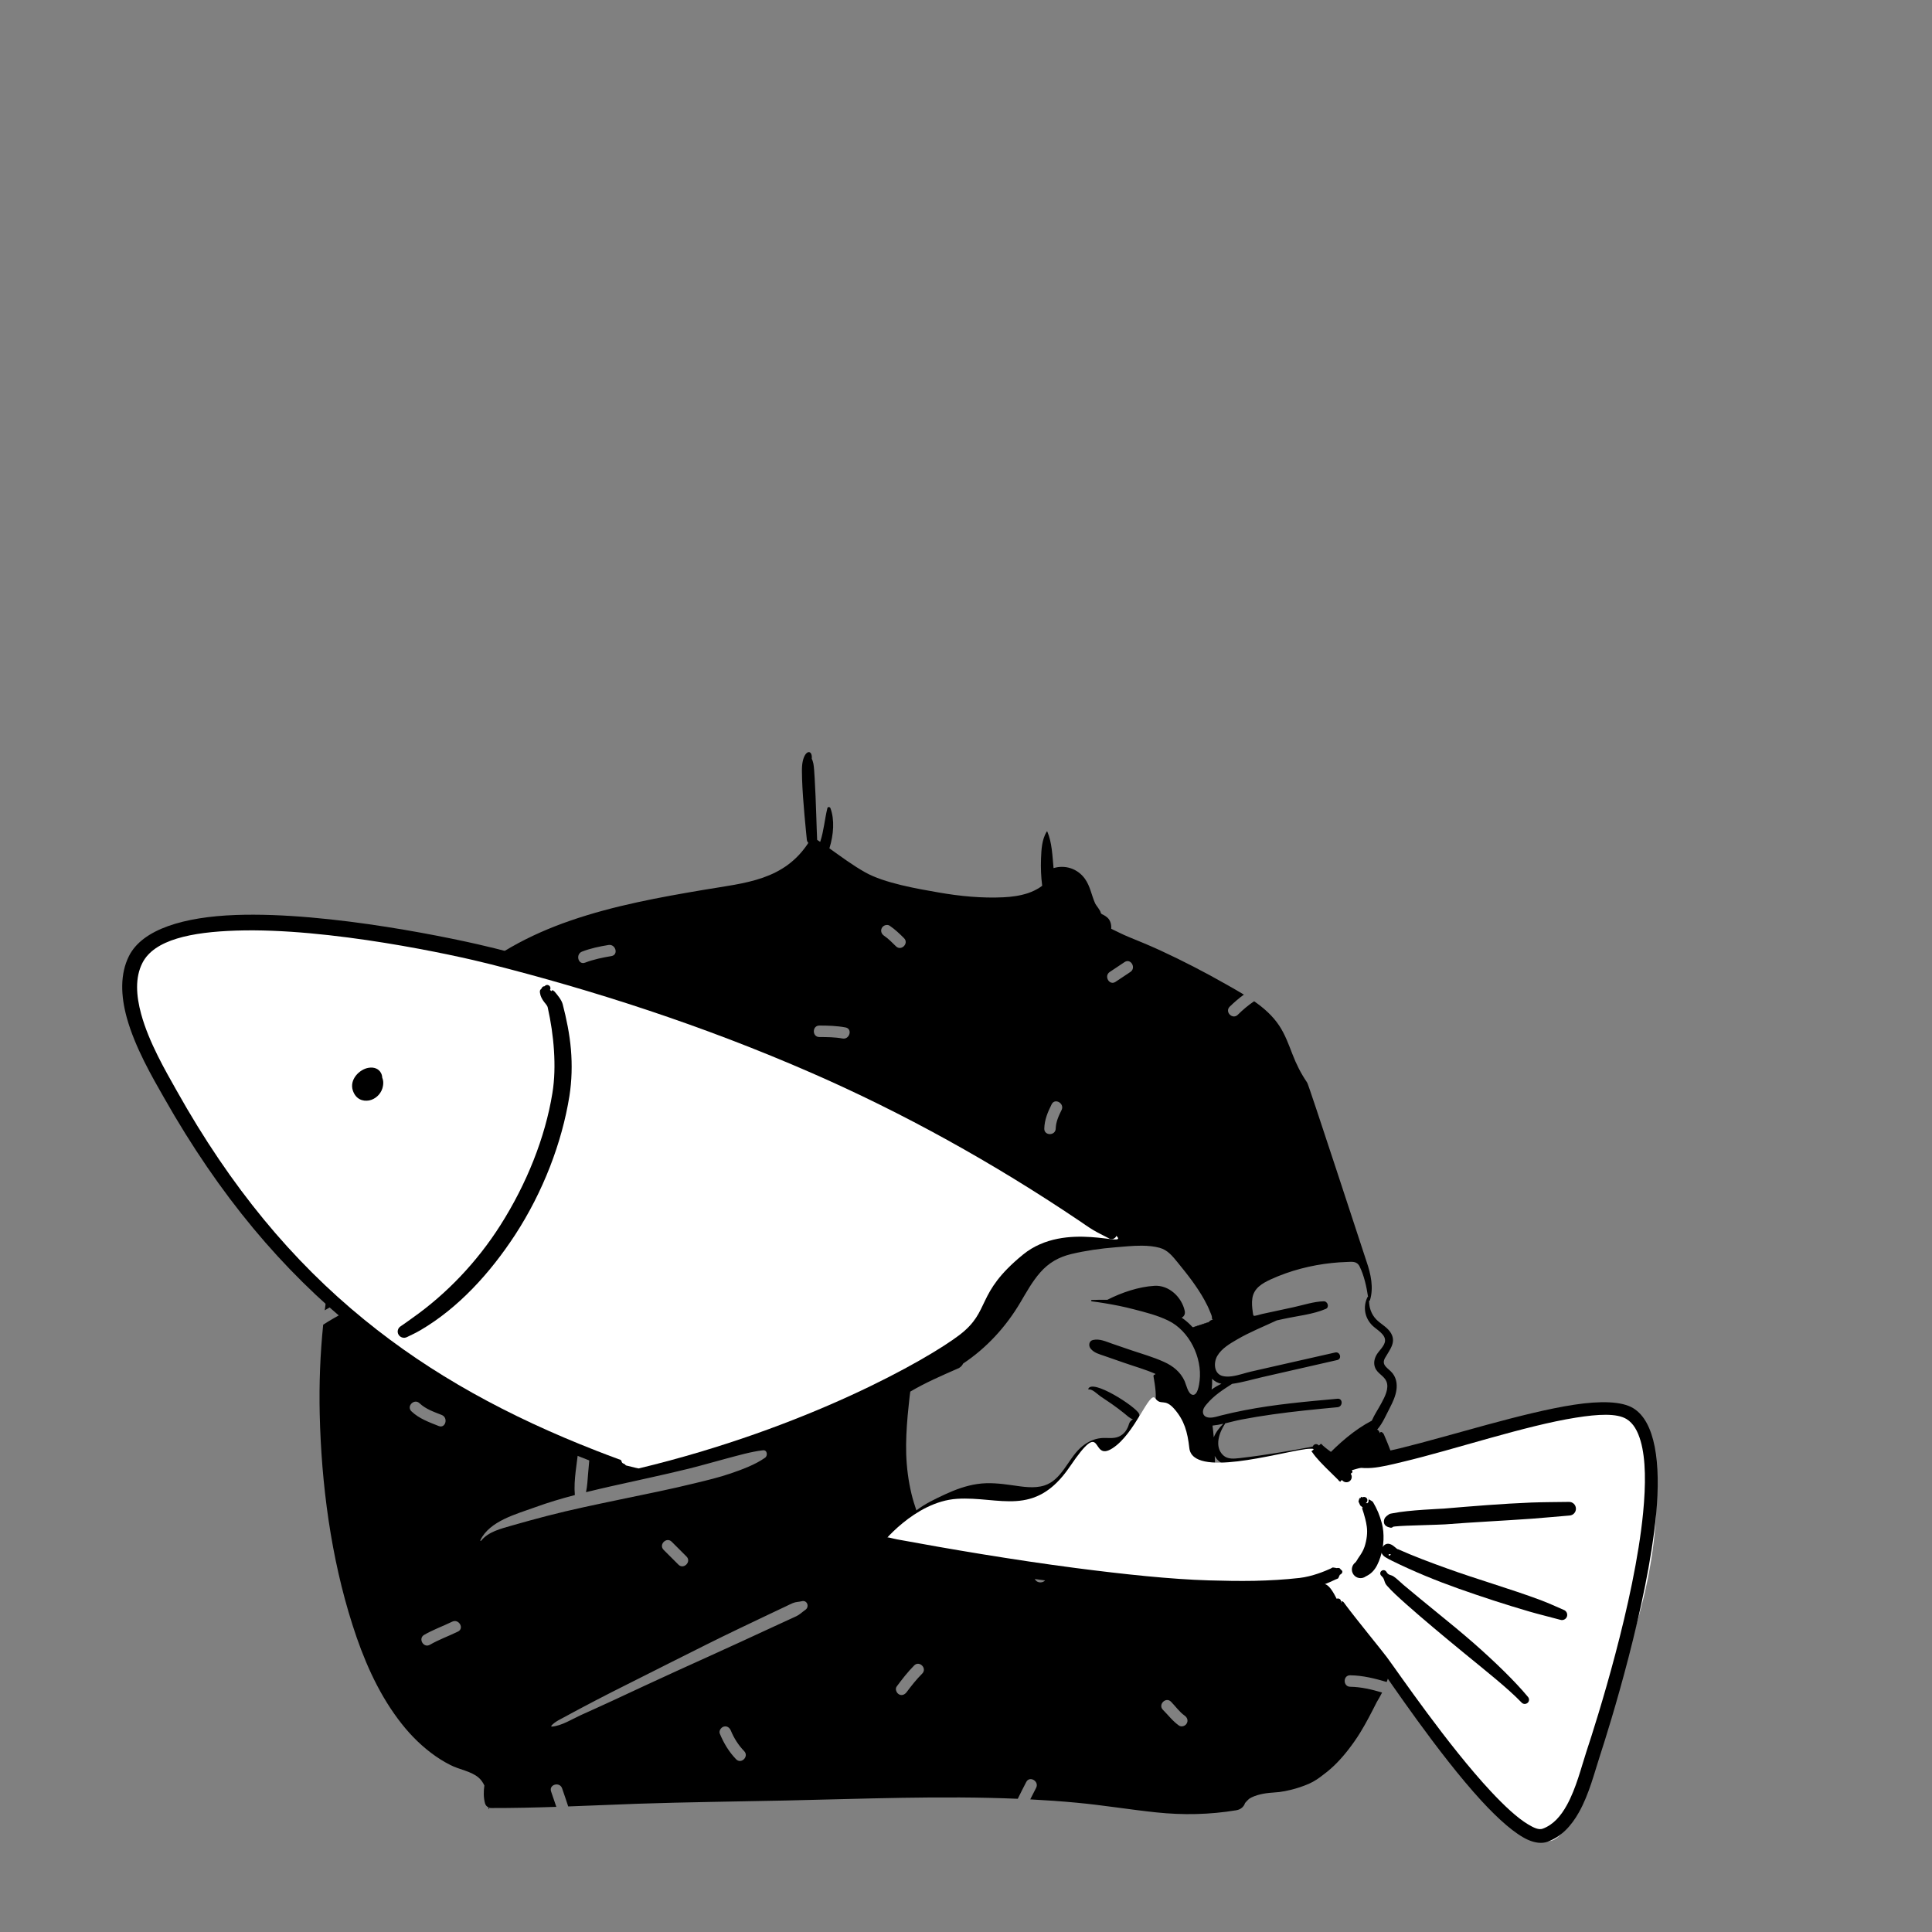 <?xml version="1.0" encoding="utf-8"?>
<!-- Generator: Adobe Illustrator 24.2.0, SVG Export Plug-In . SVG Version: 6.00 Build 0)  -->
<svg version="1.1" id="图层_1" xmlns="http://www.w3.org/2000/svg" xmlns:xlink="http://www.w3.org/1999/xlink" x="0px" y="0px"
	 viewBox="0 0 85.04 85.04" style="enable-background:new 0 0 85.04 85.04;" xml:space="preserve">
<rect x="0" y="0" width="85.04" height="85.04" fill="#808080" stroke="none"/>
<style type="text/css">
	.st0{fill-rule:evenodd;clip-rule:evenodd;}
	
		.st1{fill-rule:evenodd;clip-rule:evenodd;stroke:#000000;stroke-width:0.063;stroke-linecap:round;stroke-linejoin:round;stroke-miterlimit:10;}
	.st2{fill-rule:evenodd;clip-rule:evenodd;fill:#FFFFFF;}
</style>
<g>
	<g transform="matrix(0.444,0,0,0.398,-157.329,14.655)">
		<path class="st0" d="M434.82,47.09c0.09-1.07-0.74-1.04-0.94,0.57c-0.05,0.42-0.04,1.02-0.02,1.69c0.07,2.44,0.41,5.96,0.47,6.68
			c0.02,0.32,0.27,0.55,0.55,0.53c0.28-0.03,0.49-0.3,0.47-0.62c-0.04-0.72-0.11-4.24-0.24-6.66c-0.04-0.66-0.06-1.24-0.13-1.65
			C434.94,47.42,434.89,47.24,434.82,47.09z"/>
	</g>
	<g id="Paper.svg" transform="matrix(0.289,0,0,0.259,1230.71,349.047)">
		<g transform="matrix(1,0,0,1,-409,-366.5)">
			<g id="body-mono-Paper">
				<path id="_xD83D__xDD8D_-Ink18" class="st0" d="M-3671.38-758.28c-2.41-1.06-5.01-1.64-7.62-1.87c1.41-0.27,2.81-0.54,4.24-0.68
					c0.99-0.09,1.91-0.09,2.66,0.75c0.5,0.56,0.73,1.28,1.06,1.94C-3671.15-758.18-3671.27-758.23-3671.38-758.28z M-3645.49-768.16
					c-3.95,0.22-7.9,1.27-11.48,3.17c-1.46,0.78-2.79,1.9-3.17,3.75c-0.2,0.94-0.15,1.92-0.04,2.87c0.08,0.72,0.1,1.64,0.66,2.13
					c0.1,0.08,0.2,0.15,0.31,0.19c-1.32,0.66-2.57,1.46-3.69,2.28c-1.02,0.75-2.07,1.91-2.54,3.22c-0.04-0.15-0.08-0.29-0.12-0.42
					c-0.8-2.65-2.04-4.81-3.98-6.27c0.34-0.17,0.58-0.58,0.47-1.15c-0.46-2.36-2.41-4.41-4.61-4.26c-2.41,0.16-5,1.14-7.18,2.38
					c-0.8-0.02-1.59-0.01-2.37,0.03c-0.14,0-0.13,0.21,0,0.23c0.64,0.09,1.27,0.19,1.91,0.31c1.51,0.27,3.02,0.61,4.49,1.04
					c1.77,0.51,3.6,1.02,5.25,1.92c3.21,1.73,5.19,6.27,4.78,10.21c-0.07,0.65-0.29,2.6-1.1,2.4c-0.68-0.17-0.95-1.75-1.19-2.34
					c-0.64-1.56-1.78-2.57-3.16-3.26c-1.61-0.81-3.34-1.36-5.02-1.99c-0.95-0.36-1.9-0.73-2.85-1.09c-0.97-0.37-1.9-0.89-2.93-0.63
					c-0.63,0.16-0.7,0.99-0.35,1.47c0.53,0.73,1.33,0.94,2.1,1.24c1.02,0.39,2.03,0.79,3.04,1.18c1.57,0.61,3.21,1.12,4.73,1.87
					l-0.05,0.12c-0.12-0.04-0.27,0.1-0.25,0.27c0.23,1.57,0.55,3.39,0.19,4.97c-0.28,1.25-1.26,2.63-2.54,2.27
					c0.2-0.2,0.27-0.56,0.14-0.88c-0.51-1.21-7.13-5.97-7.72-4.2c-0.02,0.06,0.04,0.11,0.09,0.1c0.5-0.12,1.35,0.84,1.75,1.15
					c0.58,0.44,1.17,0.87,1.75,1.32c0.63,0.49,1.24,1.01,1.84,1.54c0.47,0.42,0.83,0.85,1.37,1.07c-0.28,0.15-0.51,0.43-0.6,0.79
					c-0.24,0.93-0.71,1.72-1.53,2.13c-0.86,0.43-1.82,0.16-2.72,0.26c-1.23,0.14-2.3,0.79-3.2,1.72c-1.88,1.96-2.82,5.42-5.45,6.34
					c-1.57,0.55-3.31,0.2-4.9-0.05c-1.78-0.28-3.51-0.5-5.29-0.21c-1.71,0.28-3.33,0.94-4.9,1.75c-1.47,0.76-3.09,1.61-4.39,2.74
					c-0.27-0.92-0.54-1.83-0.74-2.78c-0.48-2.23-0.74-4.49-0.81-6.78c-0.06-2.18,0.05-4.36,0.22-6.53c0.08-1.08,0.21-2.16,0.3-3.24
					c0.02-0.27,0.07-0.56,0.1-0.86c2.32-1.53,4.76-2.7,7.22-3.91c0.01,0,0.01-0.01,0.02-0.01c0.08-0.04,0.15-0.08,0.23-0.11
					c0-0.01,0-0.01-0.01-0.01c0.28-0.19,0.48-0.45,0.59-0.73c3.54-2.62,6.51-6.21,8.72-10.39c0.93-1.75,1.82-3.57,3.03-5.1
					c1.29-1.64,2.82-2.61,4.72-3.12c2.22-0.59,4.5-0.95,6.77-1.15c1.24-0.11,2.63-0.28,3.98-0.27c0.94,0.01,1.86,0.1,2.71,0.36
					c1.25,0.38,1.98,1.45,2.77,2.52c0.75,1.03,1.5,2.07,2.2,3.14c0.66,1.02,1.29,2.07,1.84,3.18c0.33,0.66,0.63,1.34,0.88,2.05
					c0.09,0.25,0.21,0.53,0.26,0.79c0.05,0.26-0.05,0.54,0.22,0.54c-1.08,0.02-1.07,1.94,0,1.87c4.2-0.27-1.82-9.42-2.69-10.69
					c-1.24-1.81-2.53-4.16-4.52-5c-0.03-0.01-0.06-0.02-0.09-0.03c0.58-0.61,1.04-1.35,1.47-2.09c0.45-0.77,0.99-1.65,1.14-2.56
					c0.09-0.58-0.55-0.91-0.86-0.4c-0.45,0.74-0.66,1.68-1,2.5c-0.34,0.83-0.75,1.61-1.08,2.44c-0.79-0.27-1.64-0.39-2.5-0.44
					c1.09-1.65,2.96-4.83,3.18-5.24c1.03-1.89,2.02-3.84,2.95-5.8c1.02-2.12,1.88-4.32,2.86-6.46c0.55-1.21,1.11-2.44,1.72-3.62
					c0.21-0.4,0.44-0.81,0.7-1.17c0.05-0.07,0.11-0.13,0.17-0.2c0.07-0.04,0.14-0.09,0.18-0.11c0.35-0.23,0.48-0.75,0.73-1.09
					c0.4-0.54,0.86-0.6,1.46-0.61c1.27-0.01,2.55,0.04,3.82,0.08c1.87,0.06,3.73,0.14,5.6,0.25
					C-3650.92-795.25-3645.47-768.24-3645.49-768.16z M-3663.48-746c-0.52,0.27-1.03,0.6-1.5,0.98c0.08-0.59,0.1-1.21,0.08-1.84
					C-3664.51-746.39-3664.01-746.12-3663.48-746z M-3641.15-760.79c-0.04,0-0.07,0.03-0.09,0.07c-0.72,1.67-0.42,3.53,0.76,4.83
					c0.62,0.68,1.97,1.45,1.92,2.57c-0.04,0.9-0.92,1.66-1.3,2.41c-0.35,0.7-0.48,1.46-0.2,2.21c0.36,0.97,1.36,1.35,1.71,2.3
					c0.44,1.2-0.27,2.66-0.77,3.7c-0.46,0.97-1.06,1.94-1.46,2.97c-2.66,1.54-5.03,3.89-7.08,6.28c-2.24,2.62-4.16,5.69-7.71,5.61
					c-0.36-0.01-0.63,0.2-0.79,0.49c-0.99,0.05-1.98,0.07-2.97,0.08c-1.74,0.01-3.48-0.01-5.21-0.07c-0.12-0.47-0.03-1.11-0.04-1.5
					c-0.02-1.28-0.03-2.55-0.08-3.83c-0.01-0.35-0.03-0.71-0.04-1.07c0.63,1.26,1.85,1.84,3.24,1.75c2.24-0.15,4.48-0.55,6.7-0.92
					c1.17-0.19,2.33-0.41,3.49-0.64c0.95-0.19,2.3-0.14,2.97-0.99c0.16-0.2,0.17-0.56-0.08-0.7c-0.66-0.36-1.08-0.16-1.8,0
					c-0.88,0.19-1.77,0.37-2.66,0.54c-1.71,0.33-3.42,0.64-5.13,0.91c-0.98,0.15-1.95,0.3-2.93,0.42c-0.85,0.1-1.82,0.24-2.51-0.48
					c-1.39-1.45-0.61-3.88,0.27-5.34c0.02-0.03,0.02-0.06,0.01-0.08c0.83-0.22,1.65-0.47,2.48-0.65c1.58-0.34,3.18-0.63,4.78-0.88
					c3.28-0.52,6.58-0.87,9.88-1.22c0.82-0.09,0.83-1.52,0-1.44c-4.74,0.48-9.5,0.94-14.18,1.96c-1.17,0.25-2.34,0.54-3.49,0.86
					c-0.55,0.15-1.13,0.39-1.71,0.39c-0.03,0-0.07,0-0.1,0c-1.12-0.04-1.29-1.11-0.67-2c0.08-0.11,0.15-0.22,0.24-0.32
					c1.09-1.45,2.45-2.42,3.85-3.42c1.57-0.24,3.13-0.77,4.66-1.16c3.79-0.96,7.57-1.93,11.36-2.89c0.74-0.19,0.43-1.46-0.32-1.28
					c-2.88,0.73-5.75,1.45-8.63,2.18l-4.21,1.07c-0.84,0.21-1.89,0.64-2.88,0.79c-0.49,0.08-0.96,0.08-1.39-0.03
					c-1.38-0.36-1.45-2.29-0.85-3.43c0.67-1.28,1.93-2.09,3.04-2.81c1.94-1.26,4-2.17,6.01-3.22c0.36-0.09,0.71-0.18,1.07-0.26
					c2.08-0.51,4.45-0.76,6.41-1.7c0.59-0.28,0.27-1.31-0.31-1.29c-1.52,0.04-3.11,0.64-4.59,1c-1.61,0.39-3.21,0.78-4.82,1.16
					c-0.16,0.04-1.12,0.38-1.26,0.3c-0.09-0.05-0.12-0.4-0.15-0.64c-0.1-0.77-0.17-1.58-0.06-2.35c0.24-1.73,1.53-2.54,2.83-3.21
					c2.91-1.48,6.1-2.4,9.28-2.77c0.73-0.09,1.46-0.14,2.2-0.17c0.86-0.03,1.58-0.2,2.02,0.75
					C-3641.76-764.43-3641.38-762.5-3641.15-760.79z M-3645.2-706.46c-0.63-2.45-0.46-5.06-0.9-7.56c-0.22-1.29-0.53-2.57-0.86-3.83
					c-0.27-1.02-0.72-2.1-0.77-3.16c0-0.07,0.07-0.11,0.12-0.08c0.89,0.57,1.58,1.81,2.09,2.78c0.61,1.16,1.08,2.38,1.45,3.66
					c0.75,2.55,1.37,5.62,0.4,8.19C-3643.95-705.7-3644.96-705.54-3645.2-706.46z M-3664.8-738.9c0.54-0.06,1.07-0.17,1.61-0.31
					c-0.6,0.65-1.15,1.44-1.46,2.31c-0.05-0.67-0.11-1.34-0.19-2C-3664.83-738.9-3664.81-738.9-3664.8-738.9z M-3669.95-687.92
					c-0.95-0.74-1.63-1.77-2.44-2.67c-0.79-0.89,0.44-2.27,1.23-1.38c0.68,0.77,1.28,1.74,2.08,2.37c0.39,0.3,0.57,0.85,0.31,1.33
					C-3668.98-687.84-3669.56-687.62-3669.95-687.92z M-3675.22-716.22c1.73-0.83,3.42-1.74,5.23-2.34
					c1.08-0.36,1.54,1.52,0.46,1.88c-1.66,0.55-3.22,1.38-4.81,2.14C-3675.36-714.05-3676.25-715.73-3675.22-716.22z
					 M-3693.44-716.81c-0.42-1.16,1.26-1.66,1.68-0.52c0.48,1.32,1.03,2.6,1.51,3.92c0.42,1.16-1.27,1.66-1.68,0.52
					C-3692.42-714.2-3692.96-715.49-3693.44-716.81z M-3711.43-693.59c-0.28,0.42-0.75,0.65-1.19,0.35
					c-0.37-0.25-0.6-0.91-0.31-1.33c0.83-1.24,1.67-2.46,2.65-3.56c0.79-0.89,2.02,0.48,1.23,1.38
					C-3709.92-695.78-3710.69-694.7-3711.43-693.59z M-3714-823.84c0.8,0.61,1.5,1.35,2.18,2.11c0.79,0.89-0.44,2.26-1.23,1.38
					c-0.58-0.64-1.16-1.3-1.83-1.81c-0.39-0.3-0.56-0.85-0.31-1.33C-3714.97-823.92-3714.39-824.14-3714-823.84z M-3687.83-792.52
					c-0.45,1.01-0.86,2-0.89,3.15c-0.03,1.25-1.77,1.25-1.74,0c0.03-1.5,0.53-2.81,1.12-4.13
					C-3688.84-794.63-3687.33-793.64-3687.83-792.52z M-3678.23-817.67c0.94-0.7,1.81,0.99,0.88,1.68
					c-0.75,0.56-1.51,1.12-2.26,1.68c-0.94,0.7-1.81-0.99-0.88-1.68C-3679.74-816.55-3678.99-817.11-3678.23-817.67z
					 M-3719.87-773.7c-0.16,1.24-1.84,0.71-1.68-0.52c0.25-1.89,0.54-3.76,1-5.61c0.3-1.21,1.98-0.69,1.68,0.52
					C-3719.33-777.46-3719.63-775.59-3719.87-773.7z M-3725.99-751.4c-1.12-0.03-1.12-1.97,0-1.95c1.02,0.02,2.01,0.32,2.99,0.6
					c1.09,0.3,0.62,2.18-0.46,1.88C-3724.28-751.11-3725.13-751.38-3725.99-751.4z M-3728.24-706.49c-0.39,0.21-0.78,0.4-1.17,0.6
					c-0.78,0.4-1.56,0.8-2.34,1.2c-1.62,0.83-3.25,1.67-4.87,2.51c-3.25,1.68-6.52,3.3-9.77,4.96c-3.32,1.69-6.63,3.41-9.93,5.13
					c-1.56,0.81-3.13,1.59-4.69,2.38c-1.34,0.68-2.99,1.86-4.46,1.97c-0.08,0.01-0.1-0.1-0.06-0.16c0.56-0.71,1.44-1.12,2.17-1.57
					c0.75-0.47,1.51-0.91,2.26-1.36c1.58-0.93,3.15-1.86,4.75-2.76c3.18-1.8,6.37-3.58,9.56-5.37c3.25-1.82,6.5-3.65,9.78-5.4
					c1.55-0.83,3.09-1.65,4.64-2.47c0.84-0.44,1.68-0.89,2.52-1.33c0.36-0.19,0.72-0.4,1.09-0.57c0.49-0.23,0.87-0.18,1.37-0.32
					c0.83-0.23,1.19,0.95,0.55,1.46C-3727.37-707.18-3727.64-706.82-3728.24-706.49z M-3739.88-686.54c-0.18-0.49,0.2-1.08,0.61-1.2
					c0.49-0.15,0.89,0.19,1.07,0.68c0.48,1.3,1.16,2.49,2.03,3.49c0.78,0.9-0.45,2.28-1.23,1.38
					C-3738.49-683.45-3739.28-684.92-3739.88-686.54z M-3748.44-717.78c-0.79-0.89,0.44-2.26,1.23-1.38l2.26,2.52
					c0.79,0.89-0.44,2.26-1.23,1.38L-3748.44-717.78z M-3771.61-721.89c-1.62,0.53-3.52,1.02-4.63,2.57
					c-0.05,0.08-0.15-0.02-0.11-0.1c1.42-3.28,5.48-4.43,8.3-5.58c1.99-0.81,4.03-1.49,6.09-2.09c-0.21-2.62,0.36-5.44,0.56-8.05
					c0.21-2.79,0.38-5.58,0.47-8.38c0.09-2.85,0.11-5.72,0.03-8.58c-0.08-2.84-0.41-5.65-0.56-8.48c-0.01-0.27,0.33-0.29,0.4-0.06
					c0.86,2.63,1.22,5.54,1.5,8.31c0.29,2.86,0.38,5.7,0.35,8.58c-0.04,2.95-0.19,5.9-0.4,8.84c-0.1,1.4-0.22,2.79-0.33,4.18
					c-0.08,1.06-0.12,2.12-0.32,3.15c1.24-0.34,2.49-0.66,3.73-0.98c3.96-1,7.93-1.92,11.87-3c1.93-0.53,3.84-1.16,5.77-1.73
					c1.81-0.53,3.73-1.17,5.59-1.41c0.66-0.08,0.75,0.93,0.31,1.27c-1.51,1.19-3.52,2.01-5.27,2.68c-1.75,0.67-3.58,1.15-5.38,1.64
					c-3.75,1.03-7.54,1.87-11.32,2.75c-3.77,0.88-7.56,1.75-11.29,2.83C-3768.04-723-3769.83-722.47-3771.61-721.89z
					 M-3780.51-773.96c-0.97,0.64-1.85-1.05-0.88-1.68c1.27-0.83,2.61-1.45,3.97-2.06c1.04-0.47,1.49,1.42,0.46,1.88
					C-3778.18-775.27-3779.38-774.7-3780.51-773.96z M-3784.03-701.65c-0.97,0.63-1.85-1.05-0.88-1.68
					c1.36-0.88,2.85-1.47,4.27-2.24c1-0.55,1.89,1.13,0.88,1.68C-3781.17-703.12-3782.67-702.53-3784.03-701.65z M-3785.61-742.69
					c0.94,1,2.2,1.47,3.38,1.99c1.03,0.46,0.58,2.34-0.46,1.88c-1.47-0.65-2.98-1.25-4.15-2.49
					C-3787.66-742.18-3786.42-743.56-3785.61-742.69z M-3775.2-798.43c1.03,0.45,0.58,2.33-0.46,1.88c-1.16-0.51-2.36-0.89-3.51-1.4
					c-1.03-0.45-0.58-2.33,0.46-1.88C-3777.56-799.33-3776.36-798.94-3775.2-798.43z M-3756.84-820.57c1.1-0.21,1.57,1.67,0.46,1.88
					c-1.37,0.26-2.72,0.56-4.02,1.12c-1.05,0.45-1.5-1.43-0.46-1.88C-3759.56-820.01-3758.21-820.32-3756.84-820.57z
					 M-3750.77-766.67c-1.01-0.55-0.12-2.23,0.88-1.68c1.06,0.58,2.15,1.03,3.31,1.3c1.1,0.26,0.63,2.14-0.46,1.88
					C-3748.35-765.48-3749.58-766.02-3750.77-766.67z M-3745.04-797.03c1.08-0.33,1.54,1.55,0.46,1.88c-1.9,0.58-3.86,0.88-5.77,1.4
					c-1.09,0.29-1.55-1.58-0.46-1.88C-3748.9-796.15-3746.94-796.45-3745.04-797.03z M-3720.73-806.56c1.1,0.23,0.63,2.1-0.46,1.88
					c-1.17-0.24-2.35-0.24-3.53-0.25c-1.12,0-1.12-1.95,0-1.95C-3723.39-806.88-3722.06-806.84-3720.73-806.56z M-3641.37-766.74
					c-0.35-1.13-8.9-30.4-9.04-30.41c-0.01-0.03-0.03-0.07-0.05-0.1c-0.93-1.53-1.62-3.06-2.21-4.78c-0.57-1.64-1.12-3.34-2-4.82
					c-1-1.69-2.35-3.01-3.83-4.16c-0.9,0.67-1.73,1.46-2.49,2.3c-0.8,0.88-2.03-0.5-1.23-1.38c0.68-0.74,1.4-1.43,2.16-2.05
					c-0.88-0.6-1.78-1.16-2.66-1.72c-3.29-2.09-6.65-4.03-10.09-5.8c-1.6-0.82-3.21-1.56-4.84-2.3c-0.88-0.4-1.74-0.91-2.62-1.37
					c0.06-0.69-0.12-1.46-0.6-1.92c-0.35-0.33-0.62-0.46-1.04-0.69c-0.09-0.04-0.15-0.06-0.18-0.07c0.02,0,0.08,0.02,0.17,0.06
					c0.22,0.11,0.24,0.08,0.05-0.1c-0.01-0.39-0.71-1.23-0.86-1.63c-0.55-1.39-0.73-2.87-1.54-4.14c-1.13-1.75-3.02-2.41-4.78-1.82
					c-0.18-2.1-0.23-4.3-0.94-6.18c-0.02-0.05-0.08-0.07-0.11-0.02c-0.74,1.41-0.8,2.98-0.86,4.6c-0.05,1.53,0,3.08,0.18,4.6
					c-0.11,0.1-0.23,0.19-0.35,0.28c-0.56,0.41-1.17,0.73-1.8,0.97c-1.21,0.45-2.48,0.64-3.75,0.71c-3.28,0.18-6.66-0.19-9.88-0.82
					c-3.26-0.63-8.26-1.59-11.16-3.41c-1.92-1.2-3.68-2.67-5.47-4.09c0.65-2.34,0.81-4.85,0.16-6.82c-0.08-0.24-0.41-0.28-0.47,0
					c-0.41,1.88-0.53,3.78-1.07,5.64c-0.01,0.03-0.02,0.06-0.03,0.08c-0.17-0.13-0.34-0.26-0.51-0.38
					c-0.39-0.29-0.93-0.07-1.16,0.34c-3.76,6.62-9.72,7-15.98,8.18c-6.85,1.29-13.73,2.69-20.32,5.22
					c-6.3,2.42-12.31,5.95-17.08,11.22c-1.08,1.19-2.09,2.46-3.04,3.79c0.92,0.13,1.84,0.33,2.74,0.65
					c1.07,0.37,0.61,2.25-0.46,1.88c-1.16-0.41-2.33-0.61-3.52-0.71c-3.24,4.95-5.76,10.56-7.95,16.08
					c-4.19,10.59-6.92,21.86-8.17,33.34c0.69-0.46,1.39-0.9,2.11-1.31c1-0.57,1.88,1.11,0.88,1.68c-1.11,0.63-2.19,1.33-3.23,2.08
					c-0.46,5.02-0.63,10.08-0.53,15.13c0.25,12.04,1.71,24.43,5,35.91c1.61,5.64,3.75,11.23,6.94,15.99
					c1.44,2.16,3.08,4.1,5.01,5.73c0.93,0.79,1.92,1.49,2.97,2.08c1.34,0.77,3.1,1.02,4.26,2.11c0.38,0.36,0.68,0.83,0.9,1.36
					c-0.13,1.01-0.14,2.03,0.1,3.04c0.08,0.32,0.29,0.57,0.56,0.7c0,0.09,0,0.17,0,0.26c0,0.04,0.05,0.05,0.06,0.01
					c0.01-0.08,0.02-0.15,0.03-0.23c0.08,0.03,0.17,0.05,0.27,0.05c3.31,0.01,6.62-0.08,9.94-0.2c-0.26-0.88-0.53-1.75-0.8-2.62
					c-0.36-1.19,1.32-1.7,1.68-0.52c0.31,1.02,0.64,2.04,0.93,3.07c3.55-0.15,7.1-0.32,10.64-0.46c7.54-0.28,15.07-0.37,22.61-0.55
					c11.71-0.28,23.5-0.84,35.22-0.29c0.41-0.96,0.86-1.9,1.29-2.85c0.51-1.12,2.01-0.13,1.51,0.98c-0.3,0.66-0.61,1.31-0.9,1.97
					c2.37,0.14,4.75,0.32,7.11,0.57c4.04,0.42,8.04,1.17,12.08,1.64c4.1,0.48,8.12,0.39,12.19-0.36c0.73-0.14,1.16-0.63,1.34-1.24
					c0.01,0,0.01-0.01,0.01-0.01c0.21-0.27,0.41-0.5,0.61-0.7c0.24-0.17,0.5-0.32,0.81-0.45c0.57-0.24,1.17-0.39,1.78-0.49
					c0.67-0.11,1.34-0.12,2.01-0.21c0.56-0.08,1.11-0.2,1.66-0.35c0.99-0.26,1.92-0.61,2.86-1.06c0.81-0.4,1.55-0.97,2.24-1.59
					c1.43-1.17,2.68-2.66,3.76-4.22c0.63-0.91,1.23-1.85,1.77-2.83c0.94-1.7,1.74-3.46,2.55-5.24c0.29-0.53,0.56-1.07,0.81-1.62
					c-1.58-0.52-3.18-0.95-4.86-0.98c-1.12-0.02-1.12-1.97,0-1.95c1.93,0.03,3.75,0.54,5.56,1.14c0.09-0.26,0.17-0.52,0.25-0.79
					c0.22-0.56,0.39-1.13,0.54-1.71c0.09-0.26,0.17-0.53,0.26-0.79c0.2-0.91,0.39-1.82,0.59-2.73c0.39-1.46,0.71-2.94,0.93-4.44
					c0.19-0.99,0.34-1.98,0.44-2.99c0.3-2.44,0.55-4.88,0.57-7.34c-0.03-1.52-0.11-3.04-0.26-4.55c-0.06-1.03-0.17-2.05-0.31-3.06
					c-0.19-1.51-0.37-3-0.68-4.49c-0.23-1.01-0.47-2.01-0.7-3.02c-0.58-2.1-1.27-4.16-2.06-6.17c-0.04-0.13-0.26-0.4-0.4-0.41
					c-0.1,0-0.24,0.1-0.19,0.24c0,0.01,0.01,0.03,0.01,0.04c-0.05-0.11-0.09-0.23-0.14-0.35c-0.04-0.11-0.19-0.32-0.31-0.32
					c-0.01,0-0.01,0-0.02,0c0.03-0.02,0.06-0.06,0.09-0.09c0.78-1.03,1.29-2.39,1.85-3.59c0.46-0.99,0.9-2.03,1.03-3.15
					c0.11-0.98-0.04-1.95-0.59-2.74c-0.63-0.9-1.81-1.33-1.15-2.63c0.75-1.48,1.84-2.77,0.75-4.46c-0.56-0.86-1.44-1.33-2.09-2.08
					c-0.75-0.86-1.11-2.02-1.09-3.2c0.05,0.03,0.11,0.01,0.13-0.06C-3640.27-762.33-3640.73-764.67-3641.37-766.74z"/>
				<path class="st1" d="M-3668.27-755.42l2.54,5.33l7.33-6.33l-0.89-1.46l-0.07-3.36l2.05-2.79l5.96-2.46l7.38-1.56l-4.02-18.62
					l-4.42-11.97l-11.06-0.54c0,0-8.56,11.58-8.3,12.7c0.26,1.12-4.47,12.69-4.47,12.69l1.35,2.85l2.53,0.96l2.1,1.41l2.88,4.17
					l2.78,4.89l0.84,2.45L-3668.27-755.42z"/>
				<path class="st1" d="M-3679.58-759.95c0,0,9.22,2.64,9.45,2.91c0.23,0.26-0.39-2.77-0.39-2.77l-2.49-1.95
					c0,0-3.56,0.34-3.8,0.41C-3677.06-761.3-3679.58-759.95-3679.58-759.95z"/>
			</g>
		</g>
	</g>
	<g transform="matrix(0.444,0,0,0.398,-157.329,14.655)">
		<path class="st2" d="M417.66,125.58c0,0-29.96-6.38-48.41-45.9c-14.45-30.94,59.78-1.95,65.25,0.63
			c5.46,2.59,29.07,18.02,30.49,19.52c1.43,1.5-4.98-1.77-9.23,2.1c-4.78,4.36-3.13,6.2-6.31,8.9
			C446.27,113.53,434.36,121.1,417.66,125.58z"/>
	</g>
	<g transform="matrix(0.444,0,0,0.398,-157.329,14.655)">
		<path class="st2" d="M441.67,134.09c-0.07-0.02,3.33-4.85,7.55-5.15c4.21-0.3,7.71,2.15,11.19-3.57s1.95-0.39,4.22-2.02
			c2.27-1.63,3.66-6.41,4.24-5.53c0.58,0.88,0.92-0.07,1.9,1.19c0.98,1.26,1.3,2.52,1.48,4.31c0.32,3.32,8.64,0.57,11.53,0.12
			c2.7-0.42,3.85,2.56,3.85,2.56s26.9-8.47,28.83-6.46c1.93,2.01,3.4,10.41,0.27,22.68c-3.14,12.27-6.31,25.48-9.17,24.53
			c-2.87-0.94-17.62-19.79-20.74-26.83c-0.89-2-1.31-1.49-1.55-1.55C485.02,138.33,462.35,141.1,441.67,134.09z"/>
	</g>
	<g transform="matrix(0.192,0,0,0.26,982.353,14.655)">
		<g transform="matrix(2.313,0,0,1.527,-5936.71,0)">
			<path class="st0" d="M487.44,137.68c0.18-0.08,0.42-0.37,0.08-0.59c-0.06-0.18-0.24-0.19-0.39-0.15
				c-0.11-0.03-0.23-0.05-0.37-0.07c-0.06-0.01-0.13,0.07-0.23,0.12c-0.57,0.29-1.8,0.87-3.08,1.04c-1.49,0.19-2.98,0.28-4.48,0.32
				c-1.5,0.03-3.01,0-4.51-0.05c-3.73-0.12-8.38-0.67-13.2-1.37c-6.19-0.9-12.64-2.13-17.72-3.18c-0.47-0.1-0.92-0.28-1.37-0.27
				c-0.24,0-0.41,0.1-0.64,0.15c-0.29-0.06-0.57,0.14-0.63,0.47c-0.06,0.32,0.13,0.64,0.42,0.7c0.16,0.14,0.25,0.28,0.44,0.38
				c0.35,0.18,0.75,0.2,1.14,0.29c4.25,0.99,9.54,1.95,14.84,2.76c6.02,0.92,12.07,1.57,16.69,1.66c1.84,0.03,3.67,0.03,5.5-0.08
				c1.23-0.07,2.45-0.19,3.68-0.38c1.43-0.22,2.8-0.9,3.43-1.24c0.1-0.06,0.21-0.07,0.25-0.14
				C487.35,137.9,487.4,137.79,487.44,137.68z"/>
		</g>
		<g transform="matrix(2.313,0,0,1.527,-5936.71,0)">
			<path class="st0" d="M416.48,125.37c-0.05-0.03-0.11-0.04-0.15-0.09c-0.11-0.12-0.05-0.22-0.16-0.33
				c-0.04-0.04-0.11-0.05-0.17-0.07c-0.75-0.31-1.49-0.62-2.22-0.94c-8.73-3.81-16.34-8.43-23.05-14.56
				c-7.11-6.48-13.21-14.66-18.57-25.36c-1.09-2.17-2.76-5.36-3.53-8.52c-0.49-2.02-0.62-4.02,0.13-5.66
				c1.17-2.57,4.84-3.42,9.29-3.58c9.17-0.34,21.68,2.72,25.21,3.73c10.01,2.84,20.93,6.72,31.88,12.08
				c8.96,4.38,17.87,9.88,26.46,16.35c0.46,0.35,0.92,0.72,1.4,1.04c0.49,0.33,1,0.59,1.5,0.89c0.24,0.19,0.57,0.14,0.74-0.13
				c0.17-0.26,0.12-0.64-0.11-0.83c-0.42-0.45-0.8-0.9-1.24-1.32c-0.43-0.41-0.9-0.77-1.36-1.14c-8.51-6.82-17.67-12.13-26.73-16.56
				c-11.04-5.4-22.05-9.3-32.14-12.15c-3.59-1.01-16.33-4.07-25.66-3.69c-5.12,0.21-9.23,1.57-10.57,4.54
				c-0.9,2-0.82,4.41-0.22,6.85c0.81,3.28,2.54,6.62,3.69,8.87c5.5,10.86,11.74,19.15,19,25.71c6.84,6.18,14.59,10.83,23.46,14.64
				c0.74,0.32,1.49,0.63,2.24,0.94c0.06,0.02,0.11,0.07,0.17,0.07c0.15,0,0.16-0.13,0.31-0.14c0.06-0.01,0.11,0.03,0.16,0.04
				c0.17,0.07,0.37-0.03,0.43-0.22C416.74,125.66,416.65,125.44,416.48,125.37z"/>
		</g>
		<g transform="matrix(2.313,0,0,1.527,-5936.71,0)">
			<path class="st0" d="M485.52,123.19L485.52,123.19c-0.04,0.05-0.12,0.15-0.17,0.15c-0.01,0-0.08-0.09-0.1-0.1
				c-0.12-0.07-0.27-0.06-0.37,0.03c-0.1,0.08-0.14,0.22-0.12,0.36c0.01,0.06,0.1,0.12,0.07,0.17c-0.03,0.04-0.07,0.07-0.11,0.1
				l-0.08,0.06l0,0.02c-0.01,0.05,0.05,0.08,0.07,0.12c0.21,0.35,0.48,0.7,0.78,1.06c0.35,0.42,0.74,0.85,1.12,1.26
				c0.24,0.26,0.47,0.51,0.68,0.75c0.04,0.05,0.07,0.14,0.13,0.15c0.21,0.05,0.17,0.06,0.13,0.03c-0.03-0.02-0.07-0.08,0.11-0.17
				c0.17,0.26,0.51,0.32,0.74,0.13c0.24-0.19,0.29-0.57,0.12-0.83c0.09-0.11,0.13-0.13,0.15-0.12c0.04,0.03-0.05,0.23,0.02-0.11
				c0.01-0.04-0.02-0.07-0.03-0.1c-0.18-0.38-0.52-0.7-0.86-1.03c-0.66-0.64-1.48-1.2-2.05-1.78c-0.06-0.06-0.1-0.16-0.17-0.17
				L485.52,123.19z"/>
		</g>
		<g transform="matrix(2.313,0,0,1.527,-5936.71,0)">
			<path class="st0" d="M489.62,130.22l-0.01-0.03C489.61,130.2,489.61,130.21,489.62,130.22c0.13,0.41,0.24,0.83,0.34,1.26
				c0.06,0.28,0.12,0.56,0.15,0.85c0.09,0.68,0,1.49-0.22,2.24c-0.14,0.48-0.39,0.89-0.63,1.27c-0.1,0.16-0.16,0.34-0.28,0.47
				c-0.38,0.32-0.46,0.92-0.18,1.35c0.28,0.43,0.83,0.52,1.21,0.2c0.24-0.13,0.45-0.28,0.64-0.49c0.39-0.43,0.63-1.03,0.81-1.65
				c0.36-1.22,0.41-2.62,0.15-3.73c-0.1-0.42-0.22-0.83-0.37-1.24c-0.15-0.39-0.32-0.77-0.51-1.13c-0.06-0.11-0.3-0.21-0.41-0.32
				c0-0.03-0.02-0.06-0.05-0.08c-0.02-0.02,0.01-0.13-0.01-0.1c-0.03,0.06,0,0.12,0.06,0.17c0.01,0.09-0.09,0.2-0.03,0.29
				c0.05,0.08-0.13,0.03-0.07,0.12c0.05,0.07-0.11-0.04-0.06,0.04c0.06,0.09-0.14-0.11-0.09,0.01c0.02,0.05-0.02-0.01-0.04-0.04
				c0.14-0.1,0.19-0.31,0.1-0.48c-0.09-0.17-0.29-0.23-0.44-0.14c-0.08-0.08-0.01,0.05-0.08-0.01c-0.2-0.16,0.02,0.14-0.17,0.08
				c-0.12-0.04,0.04,0.05-0.07,0.09c-0.05,0.02-0.01,0.1-0.04,0.16c-0.1,0.14,0.03,0.28,0.12,0.55c0.03,0.1,0.34,0.25,0.24,0.33
				C489.65,130.29,489.63,130.26,489.62,130.22z"/>
		</g>
		<g transform="matrix(2.313,0,0,1.527,-5936.71,0)">
			<path class="st0" d="M487.55,140.79c0.05-0.17-0.01-0.36-0.15-0.44c-0.16-0.09-0.36-0.02-0.44,0.16
				c-0.1,0.06-0.14,0.26-0.06,0.75c0.02,0.14,0.13,0.29,0.23,0.47c0.89,1.61,3.59,5.15,4.04,5.84c1.14,1.76,6.01,9.93,10.29,15.15
				c1.72,2.09,3.36,3.71,4.64,4.35c0.74,0.36,1.39,0.42,1.92,0.21c1.37-0.55,2.37-1.77,3.12-3.27c1-1.98,1.55-4.45,2.07-6.23
				c1-3.42,4.73-16.82,5.58-26.83c0.48-5.66-0.09-10.26-2.27-11.74c-1.13-0.77-3.25-0.83-5.88-0.38
				c-5.06,0.87-12.15,3.43-17.25,4.83c-1.1,0.3-2.12,0.5-2.98,0.72c-0.47,0.12-0.87,0.28-1.25,0.36c-0.26,0.02-0.46,0.27-0.45,0.56
				c0.01,0.29,0.24,0.52,0.5,0.5c0.42,0.04,0.88,0.08,1.4,0.03c0.91-0.08,1.96-0.37,3.1-0.68c5.07-1.35,12.09-4,17.12-4.89
				c2.24-0.4,4.05-0.5,5.02,0.15c0.68,0.46,1.12,1.33,1.41,2.47c0.51,2.01,0.51,4.79,0.24,7.92c-0.86,9.89-4.62,23.11-5.62,26.48
				c-0.5,1.7-1.01,4.07-1.95,5.96c-0.58,1.17-1.32,2.15-2.38,2.59c-0.39,0.16-0.88-0.09-1.47-0.49c-1.07-0.72-2.33-2.04-3.66-3.63
				c-4.29-5.14-9.18-13.18-10.33-14.91c-0.45-0.68-3.07-4.26-4.07-5.77c-0.1-0.14-0.16-0.27-0.24-0.35
				c-0.07-0.07-0.17-0.06-0.17-0.06s-0.04,0.04-0.03,0.06C487.61,140.73,487.58,140.76,487.55,140.79z"/>
		</g>
		<g transform="matrix(2.313,0,0,1.527,-5936.71,0)">
			<path class="st0" d="M491.51,137.74c0.07,0.1,0.17,0.18,0.24,0.31c0.1,0.19,0.11,0.4,0.23,0.64c0.04,0.08,0.1,0.15,0.15,0.22
				c0.47,0.61,1.15,1.29,1.93,2.07c1.61,1.6,3.7,3.55,5.75,5.43c2.16,1.98,4.3,3.87,5.64,5.43c0.16,0.2,0.42,0.21,0.6,0.04
				c0.18-0.17,0.19-0.47,0.03-0.67c-1.26-1.7-3.25-3.87-5.39-5.97c-1.15-1.12-2.34-2.22-3.47-3.24c-1.31-1.2-2.52-2.3-3.46-3.19
				c-0.38-0.36-0.69-0.73-1.01-0.96c-0.19-0.14-0.37-0.13-0.51-0.25c-0.1-0.08-0.15-0.2-0.21-0.29c-0.11-0.16-0.31-0.19-0.45-0.07
				C491.43,137.35,491.4,137.58,491.51,137.74z"/>
		</g>
		<g transform="matrix(2.313,0,0,1.527,-5936.71,0)">
			<path class="st0" d="M493.15,134.84l-0.09-0.08c-0.17-0.15-0.3-0.29-0.44-0.38c-0.56-0.36-0.91,0.03-1.07,0.52
				c-0.04,0.18,0.01,0.44,0.24,0.69c0.19,0.2,0.8,0.52,0.86,0.56c2.11,1.16,4.31,2.17,6.55,3.06c2.32,0.92,4.68,1.78,7.04,2.55
				c1.02,0.33,2.04,0.6,3.05,0.91c0.27,0.1,0.57-0.06,0.66-0.36c0.09-0.3-0.05-0.63-0.32-0.74c-0.76-0.37-1.5-0.75-2.28-1.08
				c-3.05-1.27-6.23-2.28-9.3-3.52c-1.64-0.66-3.27-1.34-4.85-2.13L493.15,134.84z M492.51,135.43c-0.11-0.04-0.23-0.07-0.23,0.01
				C492.27,135.62,492.4,135.56,492.51,135.43z"/>
		</g>
		<g transform="matrix(2.313,0,0,1.527,-5936.71,0)">
			<path class="st0" d="M492.73,132.35c0.06-0.01,0.12-0.02,0.19-0.03c0.62-0.07,1.54-0.1,2.43-0.13c1.25-0.04,2.41-0.09,2.52-0.1
				c2.87-0.25,5.75-0.4,8.63-0.63c1.23-0.1,2.46-0.24,3.7-0.35c0.37-0.02,0.66-0.37,0.64-0.79c-0.02-0.42-0.33-0.74-0.71-0.72
				c-1.24,0.02-2.48,0.02-3.72,0.07c-2.89,0.13-5.78,0.4-8.66,0.67c-0.19,0.02-3.53,0.16-5.02,0.51c-0.16,0.04-0.31,0.04-0.41,0.12
				c-0.4,0.29-0.46,0.46-0.49,0.63c-0.04,0.2-0.1,0.7,0.6,0.85C492.52,132.49,492.65,132.45,492.73,132.35z"/>
		</g>
		<g transform="matrix(2.313,0,0,1.527,-5936.71,0)">
			<path class="st0" d="M409.15,72.84c0.09-0.16,0.06-0.37-0.08-0.48c-0.14-0.12-0.34-0.09-0.45,0.07c-0.3,0.02-0.21,0.2-0.41,0.38
				c-0.05,0.05-0.03,0.09-0.05,0.15c-0.03,0.09,0.01,0.2,0.02,0.3c0.03,0.24,0.14,0.49,0.29,0.75c0.15,0.27,0.41,0.51,0.46,0.77
				c0.31,1.56,0.53,3.17,0.62,4.78c0.09,1.59,0.07,3.18-0.16,4.74c-0.71,4.9-2.55,10.05-5.16,14.64c-2.32,4.08-5.33,7.6-8.7,10.26
				c-0.39,0.31-0.76,0.62-1.15,0.91c-0.3,0.19-0.41,0.61-0.24,0.94c0.17,0.33,0.55,0.45,0.85,0.27c0.45-0.24,0.9-0.48,1.33-0.76
				c3.75-2.46,6.89-6.31,9.38-10.57c2.78-4.78,4.64-10.23,5.38-15.38c0.24-1.71,0.28-3.45,0.15-5.18c-0.13-1.7-0.44-3.39-0.82-5.03
				c-0.12-0.47-0.49-0.97-0.81-1.39c-0.04-0.05-0.17-0.09-0.13-0.13c0.05-0.05-0.17,0.01-0.15,0.08
				C409.32,73.03,409.2,72.86,409.15,72.84z"/>
		</g>
		<g transform="matrix(2.313,0,0,1.527,-5936.71,0)">
			<path class="st0" d="M392.53,82.58c-0.01-0.22-0.06-0.4-0.13-0.54c-0.22-0.46-0.68-0.67-1.22-0.57
				c-0.91,0.16-1.94,1.31-1.56,2.54c0.29,0.94,0.97,1.21,1.61,1.08c0.56-0.12,1.11-0.62,1.31-1.33
				C392.67,83.28,392.65,82.89,392.53,82.58z"/>
		</g>
	</g>
</g>
</svg>
